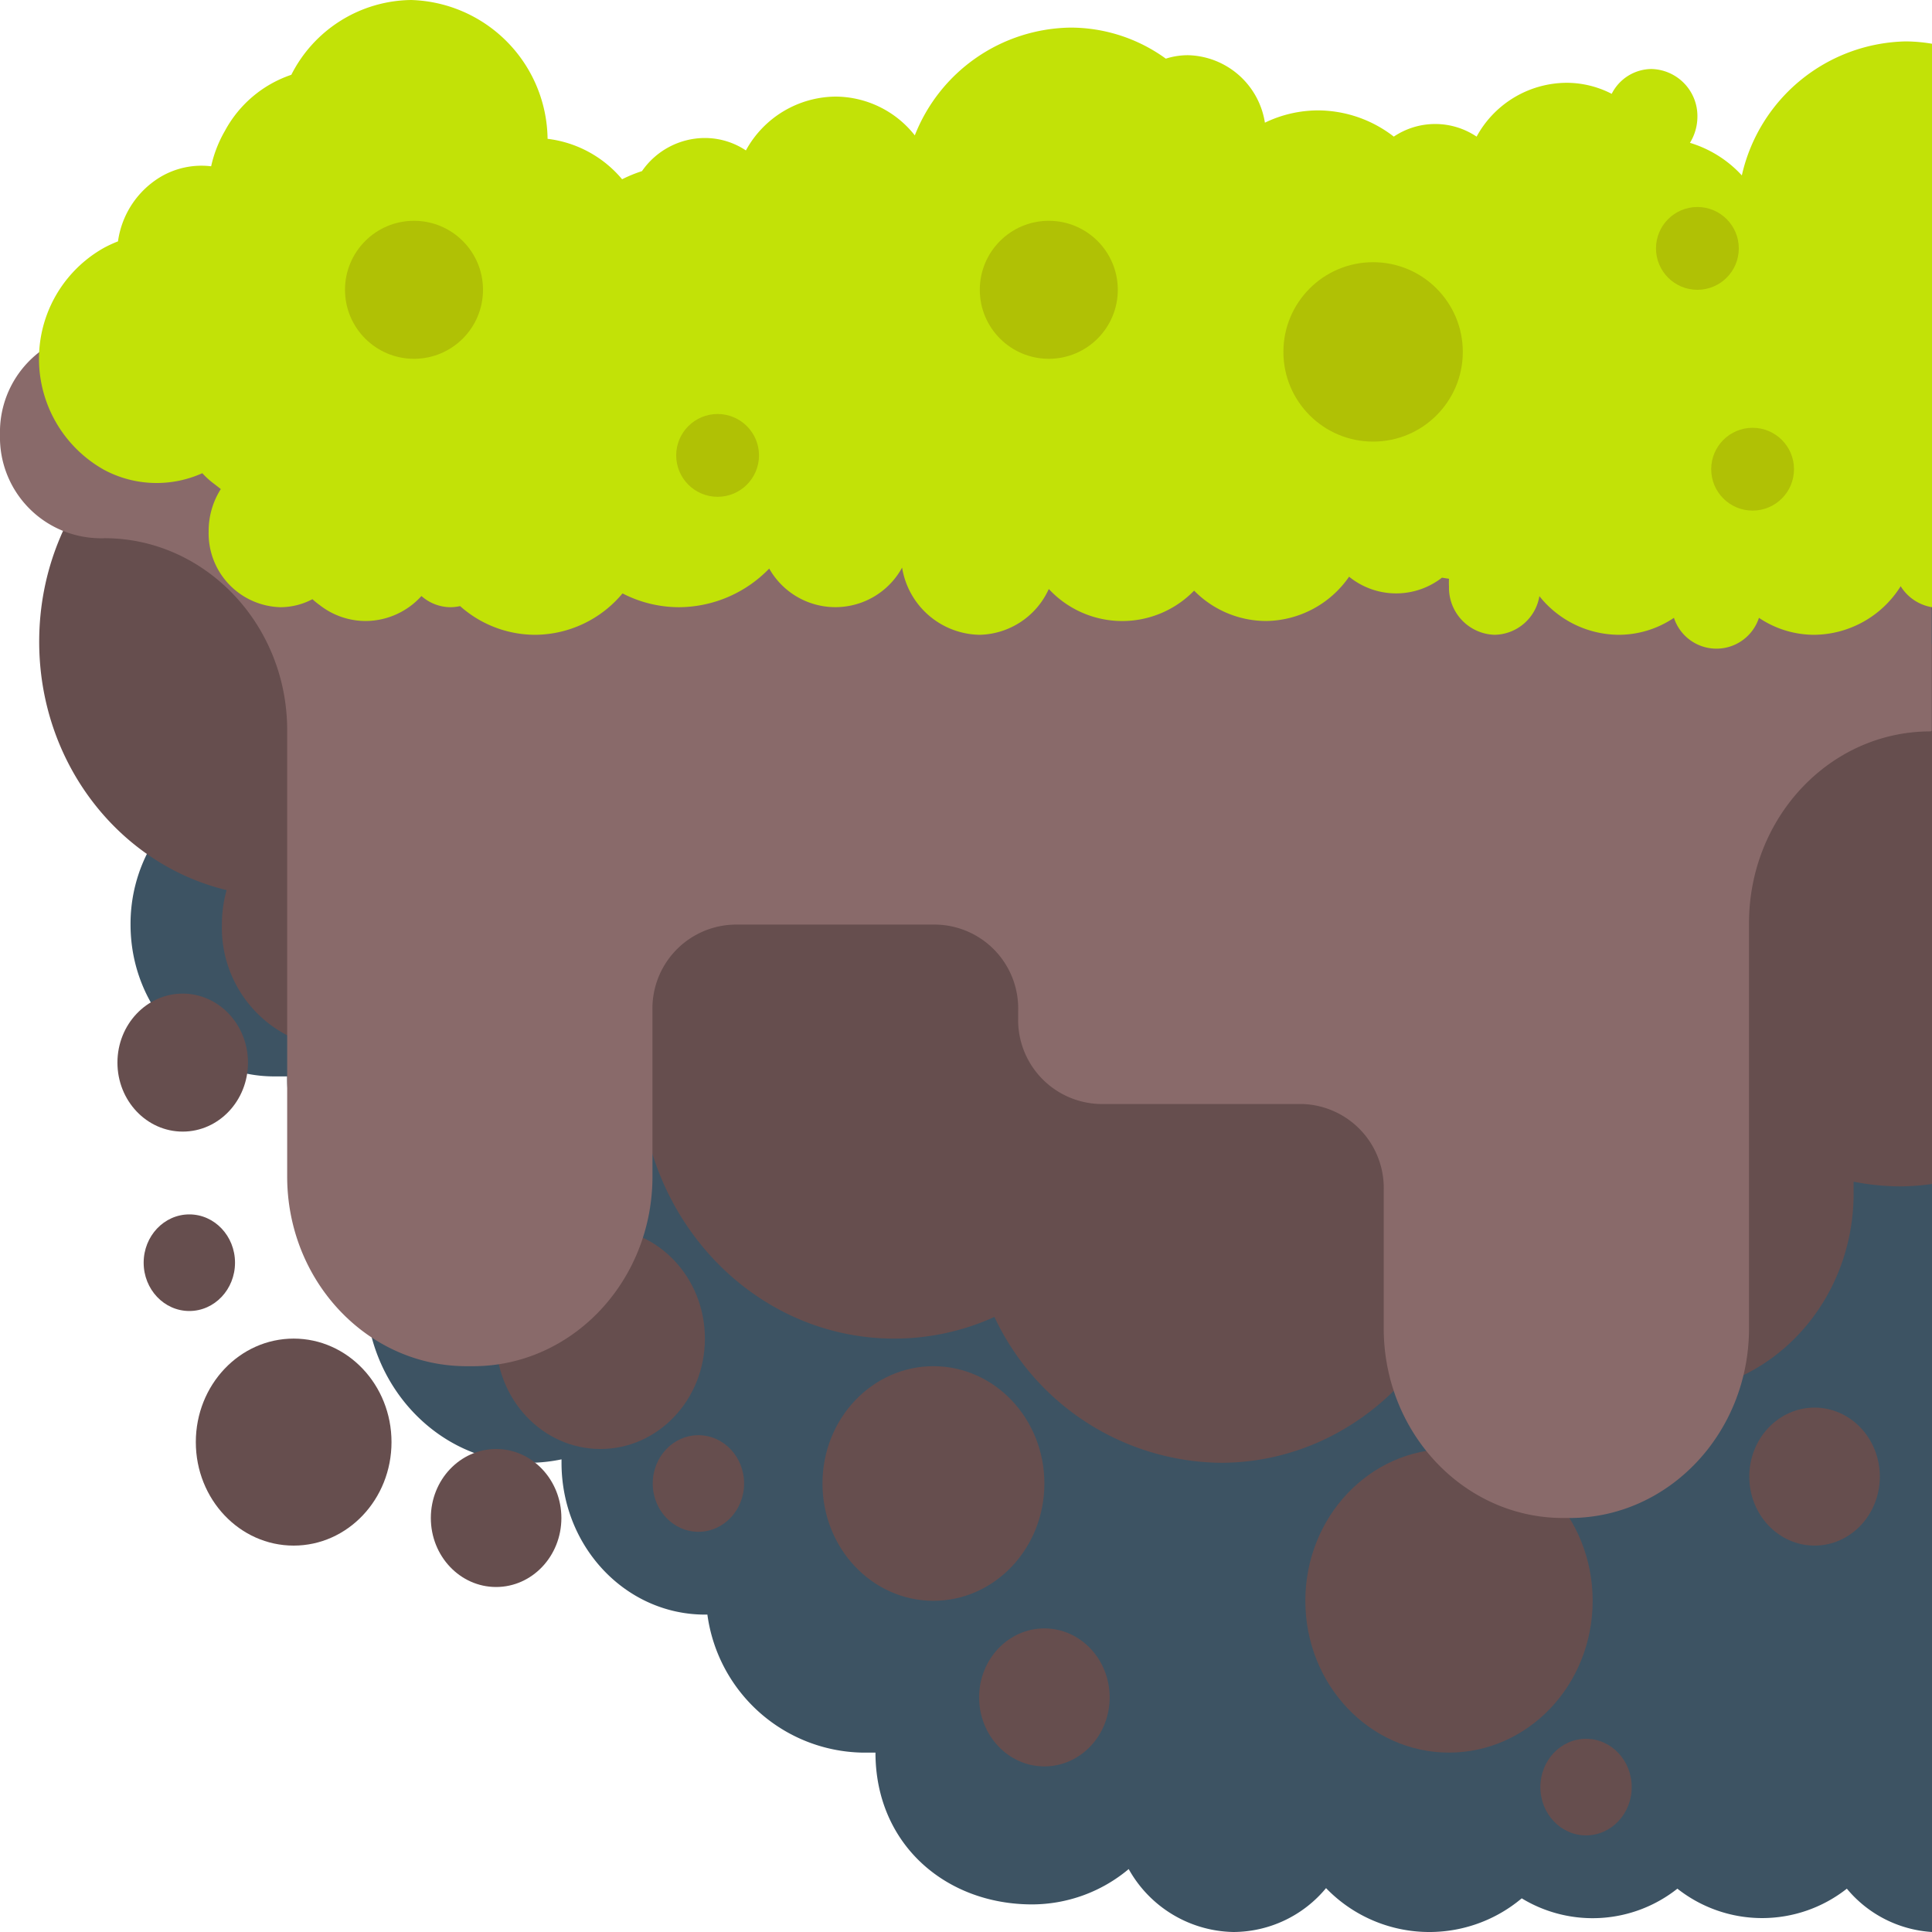 <svg xmlns="http://www.w3.org/2000/svg" viewBox="0 0 140 140"><defs><style>.cls-1{fill:#3d5363;}.cls-2{fill:#664e4e;}.cls-3{fill:#896a6a;}.cls-4{fill:#c2e207;}.cls-5{fill:#b0c105;}</style></defs><title>Suspended Tile Left End</title><g id="Layer_25" data-name="Layer 25"><path class="cls-1" d="M7.57,36V48.66a10.39,10.39,0,0,0,0,8.68,9.84,9.84,0,0,0,3.36,4A11.39,11.39,0,0,0,9.46,67c0,6.08,4.66,11,10.4,11,.32,0,.64,0,.95,0v0a8.84,8.84,0,0,0,7.46,8.92,13,13,0,0,0-1.78,6.58c0,6.9,5.29,12.5,11.82,12.5a11.64,11.64,0,0,0,2.38-.25c0,.08,0,.16,0,.25,0,6.08,4.65,11,10.4,11h.17a11.55,11.55,0,0,0,11.18,10c.32,0,.64,0,1,0v0c0,6.63,5.08,11,11.35,11a10.93,10.93,0,0,0,7-2.56A8.87,8.87,0,0,0,89.39,140a8.75,8.75,0,0,0,6.7-3.18,10.4,10.4,0,0,0,14.18.74,9.89,9.89,0,0,0,11.28-.7,9.91,9.91,0,0,0,12.28,0A8.71,8.71,0,0,0,140,140V36Z"/><path class="cls-2" d="M31,61.12A18.82,18.82,0,0,0,37.84,46.5C37.84,36.28,30,28,20.34,28S2.84,36.28,2.84,46.5c0,8.79,5.8,16.13,13.58,18A9.22,9.22,0,0,0,16.08,67a8.77,8.77,0,0,0,8.51,9,8.77,8.77,0,0,0,8.52-9A9.27,9.27,0,0,0,31,61.12Z"/><ellipse class="cls-2" cx="13.24" cy="77" rx="4.73" ry="5"/><path class="cls-2" d="M88.45,67a17.57,17.57,0,0,0-7.27,1.57A18.34,18.34,0,0,0,64.8,58c-10.19,0-18.45,8.73-18.45,19.5S54.61,97,64.8,97a17.53,17.53,0,0,0,7.26-1.57A18.34,18.34,0,0,0,88.45,106c10.18,0,18.44-8.73,18.44-19.5S98.63,67,88.45,67Z"/><ellipse class="cls-2" cx="43.51" cy="97" rx="7.57" ry="8"/><ellipse class="cls-2" cx="105" cy="116" rx="10.41" ry="11"/><ellipse class="cls-2" cx="67.64" cy="107.5" rx="8.04" ry="8.5"/><ellipse class="cls-2" cx="21.28" cy="104.5" rx="7.09" ry="7.5"/><ellipse class="cls-2" cx="35.95" cy="110" rx="4.73" ry="5"/><ellipse class="cls-2" cx="75.68" cy="123" rx="4.73" ry="5"/><ellipse class="cls-2" cx="131.49" cy="107" rx="4.73" ry="5"/><ellipse class="cls-2" cx="114.93" cy="129.5" rx="3.31" ry="3.5"/><ellipse class="cls-2" cx="50.61" cy="107.5" rx="3.31" ry="3.5"/><ellipse class="cls-2" cx="13.72" cy="91.5" rx="3.31" ry="3.5"/><path class="cls-2" d="M137.64,46.5c-10.19,0-18.45,8.84-18.45,19.75A20.75,20.75,0,0,0,120,72c-7.29.34-13.11,6.68-13.11,14.47,0,8,6.14,14.5,13.72,14.5s13.71-6.49,13.71-14.5c0-.28,0-.56,0-.84a17.72,17.72,0,0,0,3.36.34,16.81,16.81,0,0,0,2.36-.18V46.68A16.81,16.81,0,0,0,137.64,46.5Z"/><path class="cls-3" d="M139.9,25H10.62a6.78,6.78,0,0,0-3.53-1A7.31,7.31,0,0,0,0,31.5,7.31,7.31,0,0,0,7.09,39a3.87,3.87,0,0,0,.48,0v0c7.27,0,13.24,6.23,13.24,13.91V85.25c0,7.59,5.82,13.75,13,13.75h.47c7.18,0,13-6.16,13-13.75v-12A6.08,6.08,0,0,1,53.21,67H67.87a6.08,6.08,0,0,1,5.91,6.25v.5A6.09,6.09,0,0,0,79.7,80H94.36a6.09,6.09,0,0,1,5.91,6.25v10c0,7.59,5.82,13.75,13,13.75h.47c7.18,0,13-6.16,13-13.75V66.9c0-7.68,5.88-13.9,13.14-13.9a.1.1,0,0,0,.1-.1V25.1A.1.1,0,0,0,139.9,25Z"/><path class="cls-4" d="M138.11,3a12.44,12.44,0,0,0-11.89,9.71,8.4,8.4,0,0,0-3.76-2.36A3.61,3.61,0,0,0,123,8.5,3.41,3.41,0,0,0,119.66,5a3.26,3.26,0,0,0-2.87,1.8,7.13,7.13,0,0,0-3.28-.8A7.47,7.47,0,0,0,107,9.9a5.38,5.38,0,0,0-6,0A9,9,0,0,0,95.54,8a8.88,8.88,0,0,0-3.88.89A5.78,5.78,0,0,0,86.08,4a5.3,5.3,0,0,0-1.6.25A11.77,11.77,0,0,0,77.57,2,12.31,12.31,0,0,0,66.29,9.81,7.35,7.35,0,0,0,60.54,7a7.48,7.48,0,0,0-6.49,3.9,5.36,5.36,0,0,0-3-.9,5.56,5.56,0,0,0-4.53,2.4,10.11,10.11,0,0,0-1.44.59,8.34,8.34,0,0,0-5.4-2.93A10.19,10.19,0,0,0,29.8,0a9.86,9.86,0,0,0-8.69,5.42A8.58,8.58,0,0,0,16.3,9.48a9,9,0,0,0-1,2.57,5.83,5.83,0,0,0-3.75.82,6.49,6.49,0,0,0-3,4.62,9.35,9.35,0,0,0-1,.46,9.22,9.22,0,0,0,0,16.1,8.07,8.07,0,0,0,7.11.24,6,6,0,0,0,.88.79l.46.36a5.65,5.65,0,0,0-.88,3.06,5.35,5.35,0,0,0,5.2,5.5,5,5,0,0,0,2.32-.58,5.52,5.52,0,0,0,.53.43A5.41,5.41,0,0,0,26.49,45a5.48,5.48,0,0,0,4.05-1.81,3.2,3.2,0,0,0,2.1.81,3.27,3.27,0,0,0,.7-.08A8.2,8.2,0,0,0,38.78,46a8.3,8.3,0,0,0,6.33-3,8.94,8.94,0,0,0,4.08,1,9.15,9.15,0,0,0,6.55-2.8,5.51,5.51,0,0,0,9.63-.07A5.79,5.79,0,0,0,71,46,5.64,5.64,0,0,0,76,42.68a7.26,7.26,0,0,0,10.53.12A7.34,7.34,0,0,0,91.76,45a7.42,7.42,0,0,0,6-3.21,5.41,5.41,0,0,0,6.73.07l.51.08a5.07,5.07,0,0,0,0,.56,3.41,3.41,0,0,0,3.31,3.5,3.35,3.35,0,0,0,3.24-2.8A7.41,7.41,0,0,0,117.3,46a7.17,7.17,0,0,0,4-1.23,3.24,3.24,0,0,0,6.16,0,7.17,7.17,0,0,0,4,1.23,7.47,7.47,0,0,0,6.27-3.52A3.3,3.3,0,0,0,140,44V3.17A11.86,11.86,0,0,0,138.11,3Z"/><circle class="cls-5" cx="30" cy="21" r="5"/><circle class="cls-5" cx="76" cy="21" r="5"/><circle class="cls-5" cx="99.5" cy="25.5" r="6.5"/><circle class="cls-5" cx="52" cy="33" r="3"/><circle class="cls-5" cx="127" cy="34" r="3"/><circle class="cls-5" cx="123" cy="18" r="3"/></g></svg>